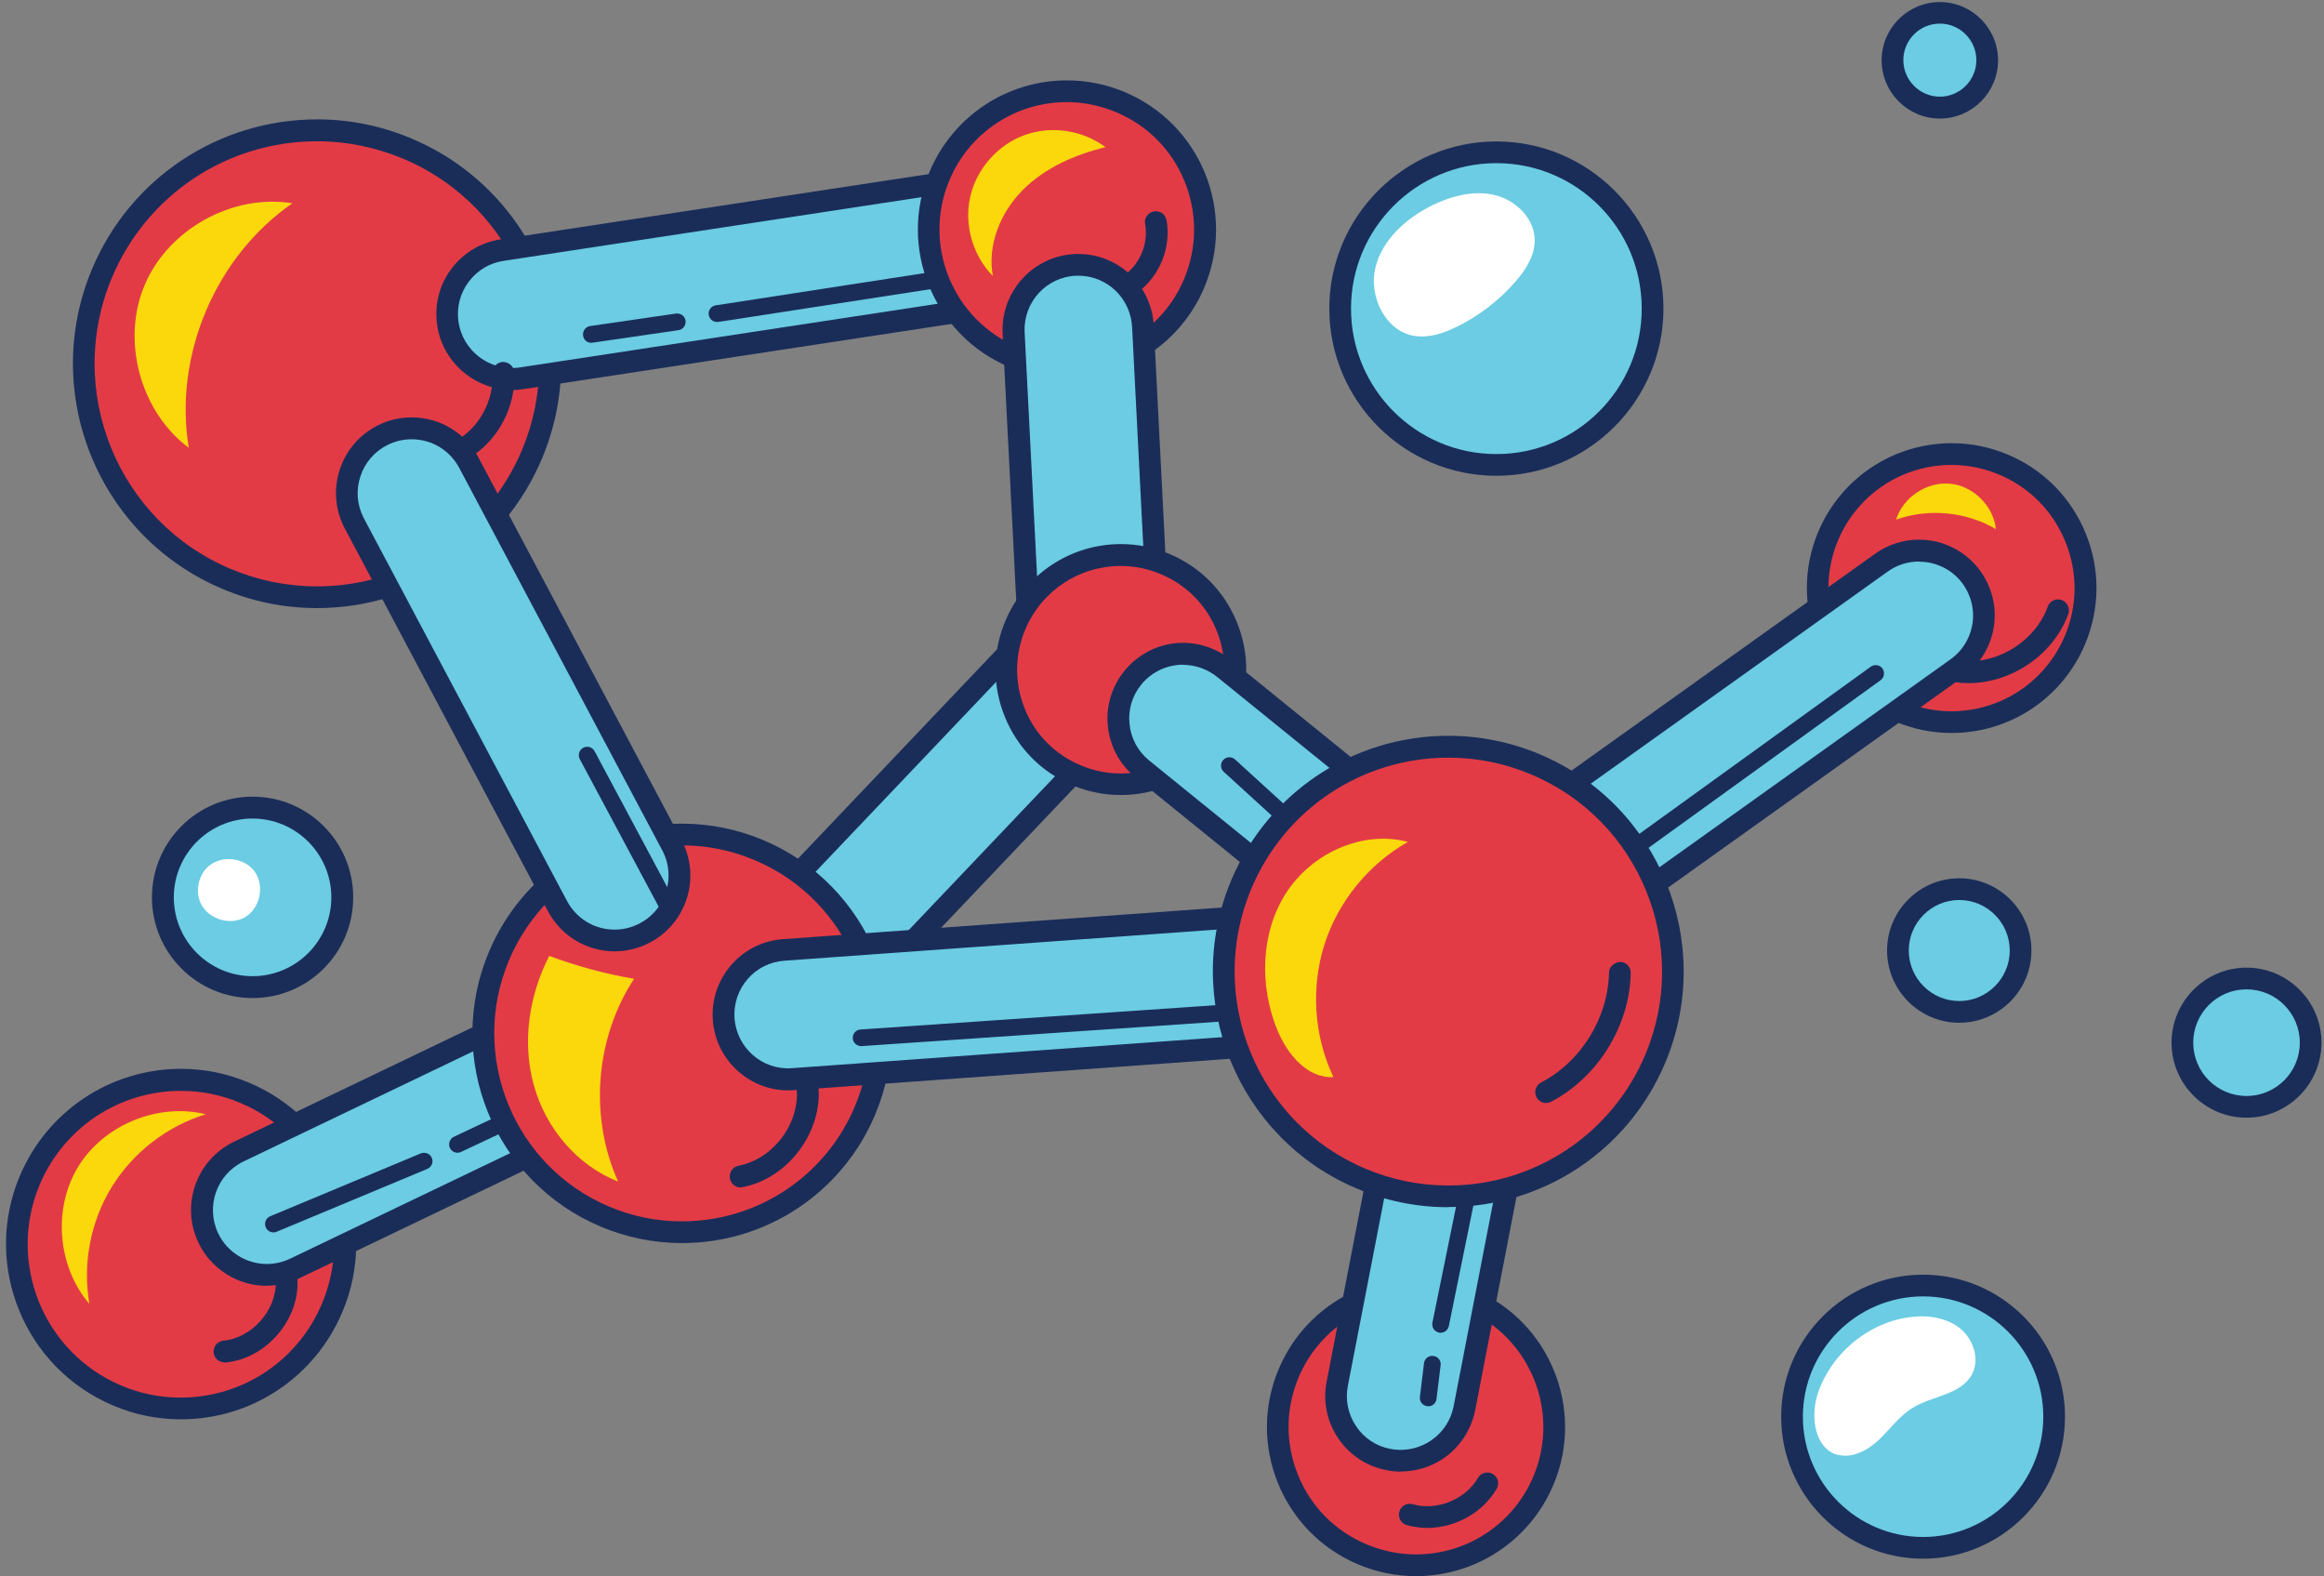 <svg width="233" height="158" viewBox="0 0 233 158" fill="none" xmlns="http://www.w3.org/2000/svg">
<rect x="0" y="0" width="233" height="158" fill="#808080" stroke="none"/>
<g id="Vector">
<path d="M24.305 139.984C32.729 136.576 36.796 126.981 33.389 118.553C29.983 110.125 20.392 106.056 11.968 109.464C3.544 112.873 -0.523 122.468 2.884 130.896C6.291 139.324 15.881 143.393 24.305 139.984Z" fill="#E33B46"/>
<path d="M18.135 142.268C15.794 142.268 13.502 141.807 11.342 140.883C2.424 137.122 -1.78 126.814 1.978 117.89C4.732 111.359 11.079 107.136 18.151 107.136C20.492 107.136 22.784 107.598 24.96 108.522C29.279 110.336 32.626 113.734 34.407 118.072C36.17 122.41 36.154 127.193 34.324 131.514C31.571 138.046 25.224 142.268 18.151 142.268H18.135ZM18.135 109.347C11.936 109.347 6.38 113.041 3.973 118.765C0.693 126.583 4.369 135.605 12.167 138.887C14.063 139.695 16.074 140.091 18.118 140.091C24.317 140.091 29.873 136.397 32.28 130.673C33.879 126.896 33.895 122.707 32.346 118.913C30.796 115.103 27.862 112.134 24.086 110.551C22.174 109.742 20.179 109.347 18.135 109.347Z" fill="#1A2D59"/>
<path d="M60.52 110.501C59.927 111.92 58.839 113.124 57.339 113.833L29.543 127.16C26.312 128.71 22.438 127.341 20.888 124.109C19.338 120.876 20.707 117 23.938 115.449L51.733 102.122C54.965 100.572 58.839 101.941 60.389 105.174C61.229 106.922 61.213 108.852 60.52 110.501Z" fill="#6BCCE3"/>
<path d="M26.741 128.892C23.839 128.892 21.152 127.193 19.899 124.57C18.085 120.793 19.684 116.258 23.46 114.443L51.255 101.116C52.294 100.621 53.382 100.374 54.52 100.374C57.421 100.374 60.108 102.073 61.361 104.695C62.301 106.658 62.35 108.918 61.51 110.913C60.784 112.629 59.465 114.014 57.8 114.806L30.005 128.133C28.966 128.628 27.878 128.875 26.741 128.875V128.892ZM54.536 102.568C53.728 102.568 52.937 102.749 52.212 103.095L24.416 116.422C21.729 117.709 20.591 120.942 21.877 123.63C22.767 125.494 24.68 126.698 26.757 126.698C27.565 126.698 28.356 126.517 29.081 126.17L56.877 112.843C58.064 112.266 59.004 111.276 59.515 110.072C60.108 108.654 60.075 107.037 59.416 105.635C58.526 103.772 56.613 102.568 54.536 102.568Z" fill="#1A2D59"/>
<path d="M40.853 14.902C52.755 19.916 58.344 33.623 53.333 45.532C48.321 57.44 34.621 63.032 22.718 58.017C10.815 53.003 5.226 39.297 10.238 27.388C15.25 15.48 28.95 9.888 40.853 14.902Z" fill="#E33B46"/>
<path d="M31.769 60.953C28.505 60.953 25.323 60.31 22.289 59.024C9.859 53.779 3.99 39.396 9.232 26.959C13.057 17.855 21.927 11.966 31.802 11.966C35.066 11.966 38.248 12.61 41.281 13.896C53.712 19.141 59.581 33.524 54.338 45.96C50.513 55.065 41.644 60.953 31.769 60.953ZM31.785 14.16C22.784 14.16 14.722 19.521 11.227 27.817C6.463 39.148 11.788 52.261 23.13 57.028C25.883 58.182 28.801 58.776 31.769 58.776C40.77 58.776 48.832 53.416 52.327 45.119C57.091 33.788 51.75 20.675 40.424 15.909C37.654 14.754 34.753 14.16 31.785 14.16Z" fill="#1A2D59"/>
<path d="M200.866 46.571C207.691 49.441 210.906 57.325 208.038 64.153C205.169 70.982 197.289 74.198 190.464 71.328C183.638 68.458 180.424 60.574 183.292 53.746C186.161 46.917 194.041 43.701 200.866 46.571Z" fill="#E33B46"/>
<path d="M195.657 73.472C193.728 73.472 191.832 73.093 190.035 72.334C182.666 69.233 179.187 60.706 182.286 53.317C184.562 47.923 189.804 44.426 195.673 44.426C197.602 44.426 199.498 44.806 201.295 45.565C204.872 47.066 207.642 49.87 209.109 53.465C210.577 57.061 210.544 61.003 209.043 64.582C206.768 69.976 201.526 73.472 195.657 73.472ZM195.657 46.604C190.678 46.604 186.21 49.573 184.281 54.158C181.643 60.426 184.595 67.683 190.859 70.322C192.392 70.965 193.992 71.295 195.64 71.295C200.619 71.295 205.087 68.326 207.016 63.741C208.301 60.706 208.318 57.358 207.065 54.29C205.829 51.239 203.471 48.847 200.438 47.577C198.904 46.934 197.305 46.604 195.657 46.604Z" fill="#1A2D59"/>
<path d="M147.336 130.261C154.392 133.23 157.706 141.361 154.738 148.421C151.771 155.48 143.643 158.795 136.587 155.826C129.531 152.858 126.217 144.726 129.185 137.667C132.152 130.607 140.28 127.292 147.336 130.261Z" fill="#E33B46"/>
<path d="M141.962 157.987C139.967 157.987 138.021 157.591 136.175 156.816C132.499 155.266 129.646 152.379 128.13 148.685C126.63 144.99 126.646 140.916 128.196 137.238C130.537 131.679 135.944 128.084 141.978 128.084C143.973 128.084 145.918 128.48 147.765 129.255C155.365 132.455 158.942 141.246 155.744 148.833C153.403 154.391 147.995 157.987 141.962 157.987ZM141.962 130.261C136.818 130.261 132.185 133.329 130.191 138.079C128.872 141.229 128.855 144.693 130.141 147.86C131.427 151.027 133.867 153.484 137.016 154.804C138.598 155.464 140.264 155.81 141.962 155.81C147.105 155.81 151.738 152.742 153.733 147.992C156.469 141.493 153.403 134.005 146.924 131.267C145.341 130.607 143.676 130.261 141.978 130.261H141.962Z" fill="#1A2D59"/>
<path d="M146.446 142.45C145.275 145.221 142.291 146.903 139.225 146.309C135.697 145.633 133.405 142.219 134.081 138.689L140.395 106.097C141.088 102.584 144.484 100.275 148.012 100.951C151.54 101.627 153.832 105.042 153.156 108.571L146.841 141.163C146.759 141.609 146.627 142.054 146.446 142.45Z" fill="#6BCCE3"/>
<path d="M140.461 147.514C139.983 147.514 139.489 147.464 139.011 147.365C137.016 146.986 135.301 145.848 134.164 144.165C133.026 142.483 132.614 140.471 133.01 138.475L139.324 105.883C140.016 102.32 143.149 99.731 146.759 99.731C147.237 99.731 147.732 99.78 148.21 99.879C150.205 100.258 151.919 101.396 153.057 103.079C154.194 104.761 154.606 106.774 154.211 108.769L147.897 141.361C147.798 141.889 147.633 142.384 147.435 142.862C146.248 145.683 143.511 147.497 140.461 147.497V147.514ZM146.759 101.924C144.187 101.924 141.962 103.772 141.45 106.312L135.136 138.904C134.856 140.322 135.153 141.757 135.961 142.961C136.768 144.165 137.988 144.973 139.406 145.237C141.912 145.716 144.434 144.363 145.407 142.038C145.556 141.691 145.654 141.328 145.737 140.965L152.051 108.373C152.331 106.955 152.035 105.52 151.227 104.316C150.419 103.112 149.199 102.304 147.781 102.04C147.435 101.974 147.089 101.941 146.743 101.941L146.759 101.924Z" fill="#1A2D59"/>
<path d="M198.377 64.219C197.932 65.291 197.173 66.264 196.168 66.974L158.909 93.578C155.991 95.657 151.936 94.98 149.858 92.061C147.781 89.141 148.457 85.084 151.375 83.006L188.634 56.401C191.552 54.323 195.607 54.999 197.684 57.919C199.036 59.832 199.234 62.207 198.377 64.219Z" fill="#6BCCE3"/>
<path d="M155.134 95.888C152.678 95.888 150.369 94.7 148.952 92.704C147.781 91.055 147.303 89.043 147.649 87.047C147.979 85.051 149.084 83.303 150.732 82.115L187.991 55.51C189.277 54.587 190.81 54.092 192.392 54.092C194.849 54.092 197.157 55.279 198.575 57.275C200.108 59.436 200.421 62.191 199.383 64.632C198.838 65.918 197.948 67.04 196.794 67.864L159.536 94.469C158.25 95.393 156.717 95.888 155.134 95.888ZM192.392 56.286C191.271 56.286 190.183 56.632 189.26 57.292L152.002 83.897C150.831 84.738 150.056 85.975 149.809 87.41C149.578 88.828 149.908 90.263 150.749 91.451C151.754 92.869 153.403 93.71 155.15 93.71C156.271 93.71 157.36 93.364 158.283 92.704L195.541 66.1C196.366 65.522 196.992 64.731 197.388 63.807C198.13 62.059 197.899 60.096 196.811 58.562C195.805 57.143 194.156 56.302 192.409 56.302L192.392 56.286Z" fill="#1A2D59"/>
<path d="M110.704 25.871C109.847 27.916 107.967 29.466 105.61 29.796L52.228 37.928C48.683 38.423 45.403 35.949 44.908 32.386C44.414 28.84 46.886 25.541 50.447 25.063L103.829 16.931C107.374 16.436 110.655 18.91 111.149 22.473C111.314 23.677 111.149 24.848 110.704 25.887V25.871Z" fill="#6BCCE3"/>
<path d="M51.321 39.083C47.562 39.083 44.331 36.262 43.82 32.534C43.54 30.522 44.051 28.526 45.287 26.91C46.507 25.294 48.288 24.254 50.299 23.974L103.664 15.842C104.027 15.793 104.39 15.76 104.736 15.76C108.495 15.76 111.726 18.581 112.237 22.308C112.419 23.661 112.237 25.046 111.726 26.3C110.688 28.757 108.412 30.506 105.775 30.885L52.409 39.017C52.047 39.066 51.684 39.099 51.338 39.099L51.321 39.083ZM104.703 17.954C104.456 17.954 104.208 17.97 103.945 18.003L50.579 26.135C49.129 26.333 47.876 27.075 47.002 28.23C46.128 29.384 45.765 30.802 45.963 32.237C46.375 35.14 49.079 37.252 52.063 36.839L105.428 28.708C107.324 28.444 108.94 27.19 109.682 25.442C110.061 24.551 110.193 23.578 110.045 22.605C109.682 19.95 107.374 17.937 104.703 17.937V17.954Z" fill="#1A2D59"/>
<path d="M114.891 69.233C114.595 69.943 114.166 70.602 113.606 71.196L82.018 104.415C79.545 107.021 75.44 107.12 72.835 104.646C70.231 102.172 70.132 98.065 72.605 95.459L104.192 62.24C106.665 59.634 110.77 59.535 113.375 62.009C115.386 63.922 115.897 66.825 114.891 69.233Z" fill="#6BCCE3"/>
<path d="M77.303 107.516C75.341 107.516 73.495 106.774 72.077 105.421C70.61 104.019 69.769 102.139 69.72 100.11C69.67 98.081 70.412 96.151 71.813 94.683L103.401 61.465C104.851 59.947 106.797 59.106 108.891 59.106C110.852 59.106 112.699 59.848 114.117 61.201C116.392 63.361 117.101 66.759 115.881 69.646C115.518 70.487 115.023 71.262 114.38 71.938L82.793 105.157C81.342 106.675 79.397 107.516 77.303 107.516ZM108.907 61.3C107.407 61.3 106.022 61.894 104.983 62.982L73.38 96.201C72.39 97.24 71.863 98.609 71.896 100.06C71.929 101.512 72.522 102.848 73.577 103.838C75.671 105.833 79.232 105.734 81.21 103.64L112.798 70.421C113.259 69.943 113.606 69.398 113.869 68.788C114.743 66.726 114.232 64.318 112.616 62.768C111.611 61.811 110.292 61.283 108.891 61.283L108.907 61.3Z" fill="#1A2D59"/>
<path d="M87.01 110.597C90.874 100.294 85.659 88.808 75.361 84.942C65.064 81.076 53.583 86.293 49.719 96.596C45.854 106.898 51.069 118.384 61.367 122.251C71.665 126.117 83.145 120.899 87.01 110.597Z" fill="#E33B46"/>
<path d="M68.368 124.603C65.565 124.603 62.828 124.043 60.224 122.954C49.541 118.451 44.513 106.114 49.013 95.426C52.294 87.608 59.91 82.56 68.384 82.56C71.187 82.56 73.924 83.121 76.528 84.21C87.211 88.713 92.24 101.05 87.739 111.738C84.442 119.556 76.842 124.603 68.368 124.603ZM68.384 84.738C60.784 84.738 53.975 89.257 51.025 96.267C47.002 105.833 51.503 116.901 61.065 120.942C63.389 121.931 65.845 122.426 68.351 122.426C75.951 122.426 82.76 117.907 85.711 110.897C89.734 101.331 85.233 90.263 75.671 86.222C73.33 85.233 70.89 84.738 68.368 84.738H68.384Z" fill="#1A2D59"/>
<path d="M112.336 10.235C119.392 13.204 122.706 21.335 119.738 28.394C116.771 35.454 108.643 38.769 101.587 35.8C94.531 32.831 91.218 24.7 94.185 17.64C97.153 10.581 105.28 7.266 112.336 10.235Z" fill="#E33B46"/>
<path d="M106.962 37.961C104.967 37.961 103.021 37.565 101.175 36.79C93.575 33.59 89.998 24.799 93.196 17.212C95.537 11.653 100.944 8.057 106.978 8.057C108.973 8.057 110.918 8.453 112.765 9.228C116.441 10.779 119.293 13.665 120.81 17.36C122.31 21.055 122.294 25.129 120.744 28.807C118.403 34.365 112.996 37.961 106.962 37.961ZM106.962 10.235C101.818 10.235 97.185 13.303 95.191 18.053C92.454 24.551 95.52 32.04 101.999 34.778C103.582 35.437 105.247 35.784 106.945 35.784C112.089 35.784 116.721 32.716 118.716 27.966C120.035 24.815 120.052 21.352 118.766 18.185C117.48 15.018 115.04 12.56 111.891 11.241C110.308 10.581 108.643 10.235 106.945 10.235H106.962Z" fill="#1A2D59"/>
<path d="M115.6 65.308C114.644 67.567 112.468 69.184 109.847 69.283C106.269 69.415 103.252 66.611 103.12 63.032L101.604 33.293C101.472 29.714 104.274 26.695 107.852 26.564C111.429 26.432 114.446 29.236 114.578 32.815L116.095 62.553C116.128 63.526 115.947 64.467 115.6 65.308Z" fill="#6BCCE3"/>
<path d="M109.616 70.371C105.527 70.371 102.197 67.155 102.032 63.065L100.516 33.343C100.367 29.153 103.631 25.623 107.819 25.459H108.099C112.188 25.459 115.518 28.658 115.683 32.765L117.2 62.487C117.249 63.625 117.051 64.698 116.606 65.72C115.468 68.425 112.831 70.256 109.896 70.355H109.616V70.371ZM108.116 27.636H107.918C104.934 27.751 102.609 30.258 102.725 33.244L104.241 62.966C104.357 65.902 106.731 68.194 109.632 68.194H109.83C111.924 68.112 113.803 66.809 114.611 64.879C114.924 64.153 115.056 63.378 115.023 62.586L113.507 32.864C113.391 29.928 111.017 27.636 108.116 27.636Z" fill="#1A2D59"/>
<path d="M150.04 99.549C149.117 101.726 147.039 103.326 144.517 103.508L79.479 108.192C75.902 108.456 72.786 105.751 72.539 102.172C72.275 98.593 74.979 95.475 78.556 95.228L143.594 90.543C147.171 90.28 150.287 92.985 150.534 96.564C150.617 97.619 150.435 98.642 150.04 99.549Z" fill="#6BCCE3"/>
<path d="M79.018 109.297C75.061 109.297 71.747 106.196 71.467 102.254C71.319 100.225 71.978 98.279 73.297 96.745C74.616 95.211 76.462 94.288 78.49 94.139L143.528 89.455C147.699 89.174 151.342 92.341 151.639 96.481C151.721 97.685 151.54 98.856 151.062 99.962C149.941 102.617 147.484 104.382 144.616 104.596L79.578 109.281C79.397 109.281 79.216 109.297 79.018 109.297ZM144.072 91.616C143.94 91.616 143.808 91.616 143.676 91.616L78.639 96.3C77.204 96.399 75.885 97.059 74.946 98.147C74.006 99.236 73.544 100.638 73.643 102.073C73.858 105.025 76.43 107.301 79.413 107.07L144.451 102.386C146.495 102.238 148.259 100.968 149.051 99.087C149.38 98.296 149.512 97.471 149.463 96.613C149.265 93.793 146.891 91.599 144.088 91.599L144.072 91.616Z" fill="#1A2D59"/>
<path d="M67.626 90.296C67.049 91.665 65.994 92.853 64.559 93.578C61.361 95.195 57.454 93.892 55.838 90.692L35.478 52.36C33.862 49.144 35.165 45.251 38.363 43.635C41.562 42.018 45.469 43.321 47.084 46.521L67.445 84.853C68.335 86.618 68.335 88.597 67.626 90.296Z" fill="#6BCCE3"/>
<path d="M61.642 95.36C58.756 95.36 56.152 93.76 54.849 91.17L34.505 52.855C33.582 51.024 33.434 48.962 34.077 47.032C34.72 45.103 36.072 43.552 37.869 42.645C38.94 42.101 40.078 41.837 41.265 41.837C44.15 41.837 46.755 43.437 48.057 46.026L68.401 84.342C69.406 86.354 69.489 88.663 68.615 90.708C67.923 92.374 66.637 93.743 65.021 94.552C63.95 95.079 62.812 95.36 61.625 95.36H61.642ZM41.265 44.031C40.424 44.031 39.6 44.229 38.841 44.608C37.555 45.251 36.583 46.373 36.138 47.742C35.676 49.111 35.791 50.579 36.434 51.865L56.778 90.181C57.718 92.044 59.564 93.183 61.625 93.183C62.466 93.183 63.29 92.985 64.049 92.605C65.203 92.028 66.109 91.055 66.604 89.867C67.214 88.399 67.164 86.75 66.455 85.348L46.112 47.032C45.172 45.169 43.325 44.031 41.265 44.031Z" fill="#1A2D59"/>
<path d="M116.82 56.533C122.656 58.991 125.41 65.72 122.937 71.559C120.48 77.398 113.754 80.152 107.918 77.678C102.082 75.221 99.329 68.491 101.802 62.652C104.258 56.813 110.984 54.059 116.82 56.533Z" fill="#E33B46"/>
<path d="M112.369 79.691C110.688 79.691 109.055 79.361 107.506 78.701C104.406 77.398 102.016 74.973 100.746 71.856C99.477 68.739 99.493 65.324 100.796 62.24C102.758 57.572 107.308 54.537 112.386 54.537C114.067 54.537 115.699 54.867 117.249 55.527C120.348 56.83 122.739 59.255 124.008 62.372C125.278 65.489 125.261 68.903 123.959 71.988C121.997 76.656 117.447 79.691 112.369 79.691ZM112.369 56.731C108.182 56.731 104.423 59.221 102.791 63.098C101.719 65.654 101.703 68.475 102.741 71.048C103.78 73.621 105.775 75.633 108.33 76.705C109.616 77.249 110.968 77.53 112.353 77.53C116.54 77.53 120.299 75.039 121.931 71.163C123.003 68.607 123.019 65.786 121.98 63.213C120.942 60.64 118.947 58.628 116.392 57.556C115.106 57.011 113.754 56.731 112.369 56.731Z" fill="#1A2D59"/>
<path d="M145.902 91.814C145.654 92.374 145.341 92.919 144.929 93.43C142.654 96.201 138.549 96.597 135.779 94.321L114.479 77.068C111.71 74.792 111.314 70.701 113.589 67.914C115.864 65.143 119.953 64.747 122.722 67.023L144.022 84.276C146.297 86.14 146.973 89.224 145.885 91.814H145.902Z" fill="#6BCCE3"/>
<path d="M139.917 96.877C138.17 96.877 136.455 96.267 135.103 95.145L113.803 77.893C112.237 76.59 111.265 74.775 111.067 72.763C110.869 70.751 111.479 68.772 112.765 67.205C114.216 65.456 116.342 64.434 118.617 64.434C120.365 64.434 122.079 65.044 123.431 66.165L144.731 83.418C147.303 85.546 148.193 89.158 146.907 92.226C146.627 92.902 146.231 93.545 145.77 94.106C144.319 95.871 142.192 96.877 139.917 96.877ZM118.617 66.627C117.002 66.627 115.468 67.353 114.446 68.59C113.523 69.712 113.094 71.114 113.243 72.549C113.375 73.984 114.067 75.287 115.188 76.21L136.488 93.463C137.461 94.271 138.681 94.7 139.934 94.7C141.549 94.7 143.083 93.974 144.105 92.737C144.434 92.325 144.715 91.879 144.913 91.401C145.836 89.224 145.193 86.634 143.363 85.133L122.063 67.881C121.09 67.089 119.87 66.644 118.617 66.644V66.627Z" fill="#1A2D59"/>
<path d="M153.93 76.623C165.388 81.455 170.763 94.65 165.949 106.13C161.118 117.594 147.93 122.971 136.455 118.154C124.997 113.322 119.623 100.126 124.437 88.647C129.267 77.183 142.456 71.806 153.93 76.623Z" fill="#E33B46"/>
<path d="M145.193 121.008C142.044 121.008 138.961 120.381 136.043 119.144C124.041 114.097 118.403 100.209 123.448 88.218C127.141 79.427 135.68 73.753 145.209 73.753C148.358 73.753 151.441 74.379 154.359 75.6C166.361 80.647 171.999 94.535 166.954 106.526C163.262 115.317 154.722 120.991 145.193 120.991V121.008ZM145.209 75.946C136.571 75.946 128.806 81.093 125.459 89.076C120.876 99.962 126.003 112.563 136.9 117.148C139.555 118.27 142.341 118.831 145.209 118.831C153.848 118.831 161.613 113.684 164.96 105.701C169.543 94.815 164.416 82.214 153.518 77.629C150.864 76.507 148.078 75.946 145.209 75.946Z" fill="#1A2D59"/>
<path d="M29.312 20.378C23.311 19.405 16.882 22.968 14.508 28.559C12.134 34.151 14.063 41.26 18.926 44.888C17.393 35.652 21.597 25.706 29.312 20.378Z" fill="#FAD80C"/>
<path d="M128.064 103.244C129.053 105.668 131.081 108.126 133.686 107.961C131.74 103.871 131.41 99.021 132.779 94.7C134.147 90.379 137.214 86.618 141.154 84.391C136.571 83.171 131.443 85.562 128.905 89.57C126.366 93.578 126.267 98.856 128.064 103.26V103.244Z" fill="#FAD80C"/>
<path d="M190.117 52.08C193.382 50.925 197.124 51.288 200.108 53.036C199.861 50.711 197.833 48.698 195.492 48.484C193.167 48.27 190.793 49.853 190.101 52.08H190.117Z" fill="#FAD80C"/>
<path d="M55.063 95.822C53.036 99.78 52.327 104.464 53.514 108.753C54.684 113.041 57.833 116.818 61.971 118.435C59.053 111.969 59.68 104.036 63.57 98.114C60.669 97.619 57.833 96.844 55.08 95.822H55.063Z" fill="#FAD80C"/>
<path d="M8.969 130.723C8.26 126.715 9.067 122.459 11.194 118.996C13.321 115.532 16.75 112.876 20.624 111.689C15.843 110.518 10.419 112.744 7.847 116.934C5.276 121.123 5.754 126.979 8.969 130.706V130.723Z" fill="#FAD80C"/>
<path d="M110.836 14.754C108.544 13.039 105.379 12.56 102.692 13.55C100.005 14.54 97.894 16.948 97.268 19.752C96.641 22.556 97.532 25.623 99.543 27.669C98.966 24.568 100.301 21.302 102.527 19.059C104.753 16.816 107.769 15.496 110.836 14.754Z" fill="#FAD80C"/>
<path d="M163.937 85.76C163.674 85.76 163.426 85.645 163.262 85.414C162.998 85.034 163.08 84.507 163.443 84.243L187.562 66.825C187.941 66.561 188.469 66.644 188.732 67.007C188.996 67.386 188.914 67.914 188.551 68.178L164.432 85.595C164.284 85.711 164.119 85.76 163.937 85.76Z" fill="#1A2D59"/>
<path d="M128.08 81.983C127.882 81.983 127.668 81.917 127.52 81.769L122.689 77.365C122.343 77.052 122.327 76.524 122.64 76.177C122.953 75.831 123.481 75.814 123.827 76.128L128.657 80.532C129.004 80.845 129.02 81.373 128.707 81.719C128.542 81.901 128.311 82 128.08 82V81.983Z" fill="#1A2D59"/>
<path d="M71.879 32.27C71.467 32.27 71.121 31.974 71.055 31.561C70.989 31.099 71.302 30.671 71.764 30.605L93.575 27.24C94.037 27.174 94.465 27.487 94.531 27.949C94.597 28.411 94.284 28.84 93.822 28.906L72.011 32.27C72.011 32.27 71.929 32.27 71.879 32.27Z" fill="#1A2D59"/>
<path d="M59.284 34.365C58.872 34.365 58.509 34.068 58.46 33.639C58.394 33.178 58.707 32.749 59.169 32.683L67.774 31.429C68.236 31.38 68.665 31.677 68.731 32.139C68.796 32.6 68.483 33.029 68.022 33.095L59.416 34.349C59.416 34.349 59.333 34.349 59.3 34.349L59.284 34.365Z" fill="#1A2D59"/>
<path d="M66.835 91.434C66.538 91.434 66.241 91.269 66.093 90.989L58.13 76.095C57.916 75.683 58.064 75.171 58.476 74.957C58.888 74.726 59.399 74.891 59.614 75.303L67.576 90.197C67.791 90.609 67.642 91.121 67.23 91.335C67.098 91.401 66.966 91.434 66.835 91.434Z" fill="#1A2D59"/>
<path d="M144.434 133.593C144.434 133.593 144.319 133.593 144.27 133.576C143.808 133.477 143.528 133.048 143.61 132.587L146.133 120.2C146.231 119.738 146.677 119.457 147.122 119.54C147.583 119.639 147.864 120.068 147.781 120.529L145.259 132.916C145.176 133.312 144.83 133.593 144.434 133.593Z" fill="#1A2D59"/>
<path d="M143.182 140.949C143.182 140.949 143.116 140.949 143.083 140.949C142.621 140.899 142.291 140.471 142.357 140.009L142.769 136.644C142.819 136.182 143.247 135.852 143.709 135.918C144.171 135.968 144.5 136.397 144.434 136.858L144.022 140.223C143.973 140.652 143.61 140.965 143.198 140.965L143.182 140.949Z" fill="#1A2D59"/>
<path d="M45.864 115.548C45.551 115.548 45.254 115.367 45.106 115.07C44.908 114.658 45.09 114.146 45.502 113.948L49.491 112.068C49.903 111.87 50.414 112.052 50.612 112.464C50.81 112.876 50.629 113.388 50.217 113.586L46.227 115.466C46.112 115.515 45.996 115.548 45.864 115.548Z" fill="#1A2D59"/>
<path d="M27.416 123.531C27.087 123.531 26.773 123.333 26.642 123.02C26.46 122.591 26.658 122.096 27.087 121.915L42.188 115.614C42.617 115.449 43.111 115.631 43.292 116.06C43.474 116.488 43.276 116.983 42.847 117.165L27.746 123.465C27.647 123.515 27.532 123.531 27.416 123.531Z" fill="#1A2D59"/>
<path d="M86.338 104.86C85.892 104.86 85.53 104.514 85.497 104.085C85.464 103.623 85.81 103.227 86.272 103.194L123.184 100.671C123.662 100.638 124.041 100.984 124.074 101.446C124.107 101.908 123.761 102.304 123.299 102.337L86.387 104.86C86.387 104.86 86.354 104.86 86.321 104.86H86.338Z" fill="#1A2D59"/>
<path d="M155.018 110.567C154.623 110.567 154.244 110.353 154.046 109.973C153.766 109.446 153.98 108.786 154.507 108.505C158.514 106.427 161.234 102.007 161.316 97.487C161.316 96.894 161.86 96.481 162.421 96.415C163.031 96.415 163.509 96.927 163.492 97.52C163.41 102.798 160.195 107.994 155.513 110.435C155.348 110.518 155.183 110.551 155.018 110.551V110.567Z" fill="#1A2D59"/>
<path d="M113.408 29.532C113.061 29.532 112.732 29.367 112.517 29.071C112.171 28.576 112.27 27.9 112.765 27.553C114.314 26.432 115.155 24.353 114.809 22.457C114.694 21.863 115.089 21.302 115.683 21.187C116.276 21.088 116.837 21.467 116.952 22.061C117.447 24.782 116.276 27.702 114.034 29.318C113.836 29.45 113.622 29.516 113.391 29.516L113.408 29.532Z" fill="#1A2D59"/>
<path d="M46.573 46.026C46.211 46.026 45.864 45.845 45.65 45.515C45.337 45.004 45.485 44.328 45.996 44.014C48.172 42.645 49.524 40.006 49.376 37.433C49.343 36.839 49.804 36.312 50.398 36.279C51.008 36.279 51.519 36.707 51.552 37.301C51.75 40.682 50.019 44.047 47.15 45.845C46.969 45.96 46.771 46.01 46.573 46.01V46.026Z" fill="#1A2D59"/>
<path d="M197.338 68.475C196.893 68.475 196.448 68.442 196.019 68.376C195.426 68.293 195.014 67.749 195.096 67.139C195.179 66.545 195.739 66.116 196.333 66.215C200.075 66.743 204.015 64.368 205.301 60.805C205.499 60.244 206.125 59.947 206.702 60.145C207.263 60.343 207.56 60.97 207.362 61.547C205.894 65.621 201.674 68.475 197.371 68.475H197.338Z" fill="#1A2D59"/>
<path d="M143.099 153.154C142.407 153.154 141.714 153.055 141.038 152.874C140.461 152.709 140.132 152.099 140.296 151.522C140.461 150.944 141.055 150.614 141.648 150.779C144.055 151.472 146.924 150.301 148.177 148.14C148.474 147.612 149.149 147.448 149.661 147.744C150.188 148.041 150.353 148.718 150.056 149.229C148.638 151.67 145.869 153.154 143.083 153.154H143.099Z" fill="#1A2D59"/>
<path d="M22.504 136.562C21.943 136.562 21.465 136.133 21.416 135.572C21.366 134.978 21.811 134.434 22.405 134.384C25.29 134.12 27.796 131.25 27.647 128.348C27.614 127.754 28.076 127.226 28.686 127.209C29.279 127.209 29.807 127.638 29.823 128.249C30.038 132.323 26.658 136.199 22.602 136.578C22.57 136.578 22.537 136.578 22.504 136.578V136.562Z" fill="#1A2D59"/>
<path d="M74.253 119.029C73.742 119.029 73.281 118.666 73.182 118.138C73.066 117.544 73.445 116.967 74.039 116.851C77.534 116.175 80.205 112.612 79.875 109.066C79.826 108.472 80.254 107.928 80.864 107.879C81.441 107.829 82.002 108.258 82.051 108.868C82.48 113.487 79.001 118.121 74.451 118.996C74.385 118.996 74.319 119.012 74.237 119.012L74.253 119.029Z" fill="#1A2D59"/>
<path d="M231.662 104.514C231.662 108.06 228.777 110.946 225.233 110.946C221.688 110.946 218.803 108.06 218.803 104.514C218.803 100.968 221.688 98.081 225.233 98.081C228.777 98.081 231.662 100.968 231.662 104.514Z" fill="#6BCCE3"/>
<path d="M225.233 112.035C221.078 112.035 217.715 108.654 217.715 104.514C217.715 100.374 221.095 96.993 225.233 96.993C229.371 96.993 232.75 100.374 232.75 104.514C232.75 108.654 229.371 112.035 225.233 112.035ZM225.233 99.17C222.282 99.17 219.891 101.561 219.891 104.514C219.891 107.466 222.282 109.858 225.233 109.858C228.184 109.858 230.574 107.466 230.574 104.514C230.574 101.561 228.184 99.17 225.233 99.17Z" fill="#1A2D59"/>
<path d="M199.234 6.029C199.234 8.651 197.107 10.779 194.486 10.779C191.865 10.779 189.738 8.651 189.738 6.029C189.738 3.406 191.865 1.278 194.486 1.278C197.107 1.278 199.234 3.406 199.234 6.029Z" fill="#6BCCE3"/>
<path d="M194.486 11.884C191.271 11.884 188.65 9.261 188.65 6.045C188.65 2.829 191.271 0.206 194.486 0.206C197.701 0.206 200.322 2.829 200.322 6.045C200.322 9.261 197.701 11.884 194.486 11.884ZM194.486 2.367C192.458 2.367 190.826 4.016 190.826 6.029C190.826 8.041 192.475 9.69 194.486 9.69C196.497 9.69 198.146 8.041 198.146 6.029C198.146 4.016 196.497 2.367 194.486 2.367Z" fill="#1A2D59"/>
<path d="M196.431 101.429C199.828 101.429 202.581 98.675 202.581 95.277C202.581 91.879 199.828 89.125 196.431 89.125C193.035 89.125 190.282 91.879 190.282 95.277C190.282 98.675 193.035 101.429 196.431 101.429Z" fill="#6BCCE3"/>
<path d="M196.431 102.518C192.442 102.518 189.194 99.269 189.194 95.277C189.194 91.286 192.442 88.036 196.431 88.036C200.421 88.036 203.669 91.286 203.669 95.277C203.669 99.269 200.421 102.518 196.431 102.518ZM196.431 90.214C193.645 90.214 191.37 92.49 191.37 95.277C191.37 98.065 193.645 100.341 196.431 100.341C199.218 100.341 201.493 98.065 201.493 95.277C201.493 92.49 199.218 90.214 196.431 90.214Z" fill="#1A2D59"/>
<path d="M25.323 98.972C30.294 98.972 34.324 94.94 34.324 89.966C34.324 84.993 30.294 80.96 25.323 80.96C20.351 80.96 16.321 84.993 16.321 89.966C16.321 94.94 20.351 98.972 25.323 98.972Z" fill="#6BCCE3"/>
<path d="M25.323 100.044C19.767 100.044 15.233 95.525 15.233 89.95C15.233 84.375 19.75 79.855 25.323 79.855C30.895 79.855 35.412 84.375 35.412 89.95C35.412 95.525 30.895 100.044 25.323 100.044ZM25.323 82.049C20.97 82.049 17.426 85.595 17.426 89.95C17.426 94.304 20.97 97.85 25.323 97.85C29.675 97.85 33.219 94.304 33.219 89.95C33.219 85.595 29.675 82.049 25.323 82.049Z" fill="#1A2D59"/>
<path d="M20.937 86.799C19.899 87.69 19.553 89.29 20.113 90.527C20.838 92.11 23.048 92.82 24.548 91.945C26.065 91.071 26.559 88.828 25.553 87.393C24.548 85.958 22.256 85.678 20.937 86.816V86.799Z" fill="white"/>
<path d="M165.284 34.523C167.264 26.099 162.043 17.664 153.623 15.684C145.203 13.703 136.772 18.927 134.792 27.351C132.813 35.775 138.034 44.21 146.454 46.191C154.874 48.171 163.305 42.947 165.284 34.523Z" fill="#6BCCE3"/>
<path d="M150.023 47.692C140.791 47.692 133.273 40.171 133.273 30.934C133.273 21.698 140.791 14.177 150.023 14.177C159.255 14.177 166.773 21.698 166.773 30.934C166.773 40.171 159.255 47.692 150.023 47.692ZM150.023 16.354C141.995 16.354 135.45 22.885 135.45 30.934C135.45 38.983 141.978 45.515 150.023 45.515C158.068 45.515 164.597 38.983 164.597 30.934C164.597 22.885 158.068 16.354 150.023 16.354Z" fill="#1A2D59"/>
<path d="M143.61 20.576C140.989 21.863 138.582 24.007 137.889 26.844C137.214 29.681 138.862 33.145 141.731 33.656C143.198 33.92 144.698 33.425 146.034 32.765C148.292 31.66 150.303 30.11 151.952 28.213C152.974 27.042 153.881 25.623 153.864 24.073C153.864 21.912 151.985 20.065 149.875 19.554C147.781 19.042 145.539 19.636 143.594 20.576H143.61Z" fill="white"/>
<path d="M192.805 155.134C200.061 155.134 205.944 149.248 205.944 141.988C205.944 134.728 200.061 128.842 192.805 128.842C185.548 128.842 179.665 134.728 179.665 141.988C179.665 149.248 185.548 155.134 192.805 155.134Z" fill="#6BCCE3"/>
<path d="M192.805 156.239C184.957 156.239 178.577 149.856 178.577 142.005C178.577 134.153 184.957 127.77 192.805 127.77C200.652 127.77 207.032 134.153 207.032 142.005C207.032 149.856 200.652 156.239 192.805 156.239ZM192.805 129.947C186.161 129.947 180.753 135.357 180.753 142.005C180.753 148.652 186.161 154.062 192.805 154.062C199.448 154.062 204.856 148.652 204.856 142.005C204.856 135.357 199.448 129.947 192.805 129.947Z" fill="#1A2D59"/>
<path d="M184.199 145.798C185.683 146.243 187.265 145.369 188.386 144.314C189.507 143.242 190.431 141.922 191.766 141.114C193.728 139.91 196.53 139.827 197.668 137.832C198.558 136.265 197.833 134.137 196.398 133.065C194.964 131.993 193.019 131.778 191.255 132.059C187.133 132.685 183.49 135.803 182.22 139.778C181.495 142.038 181.94 145.155 184.199 145.831V145.798Z" fill="white"/>
</g>
</svg>
